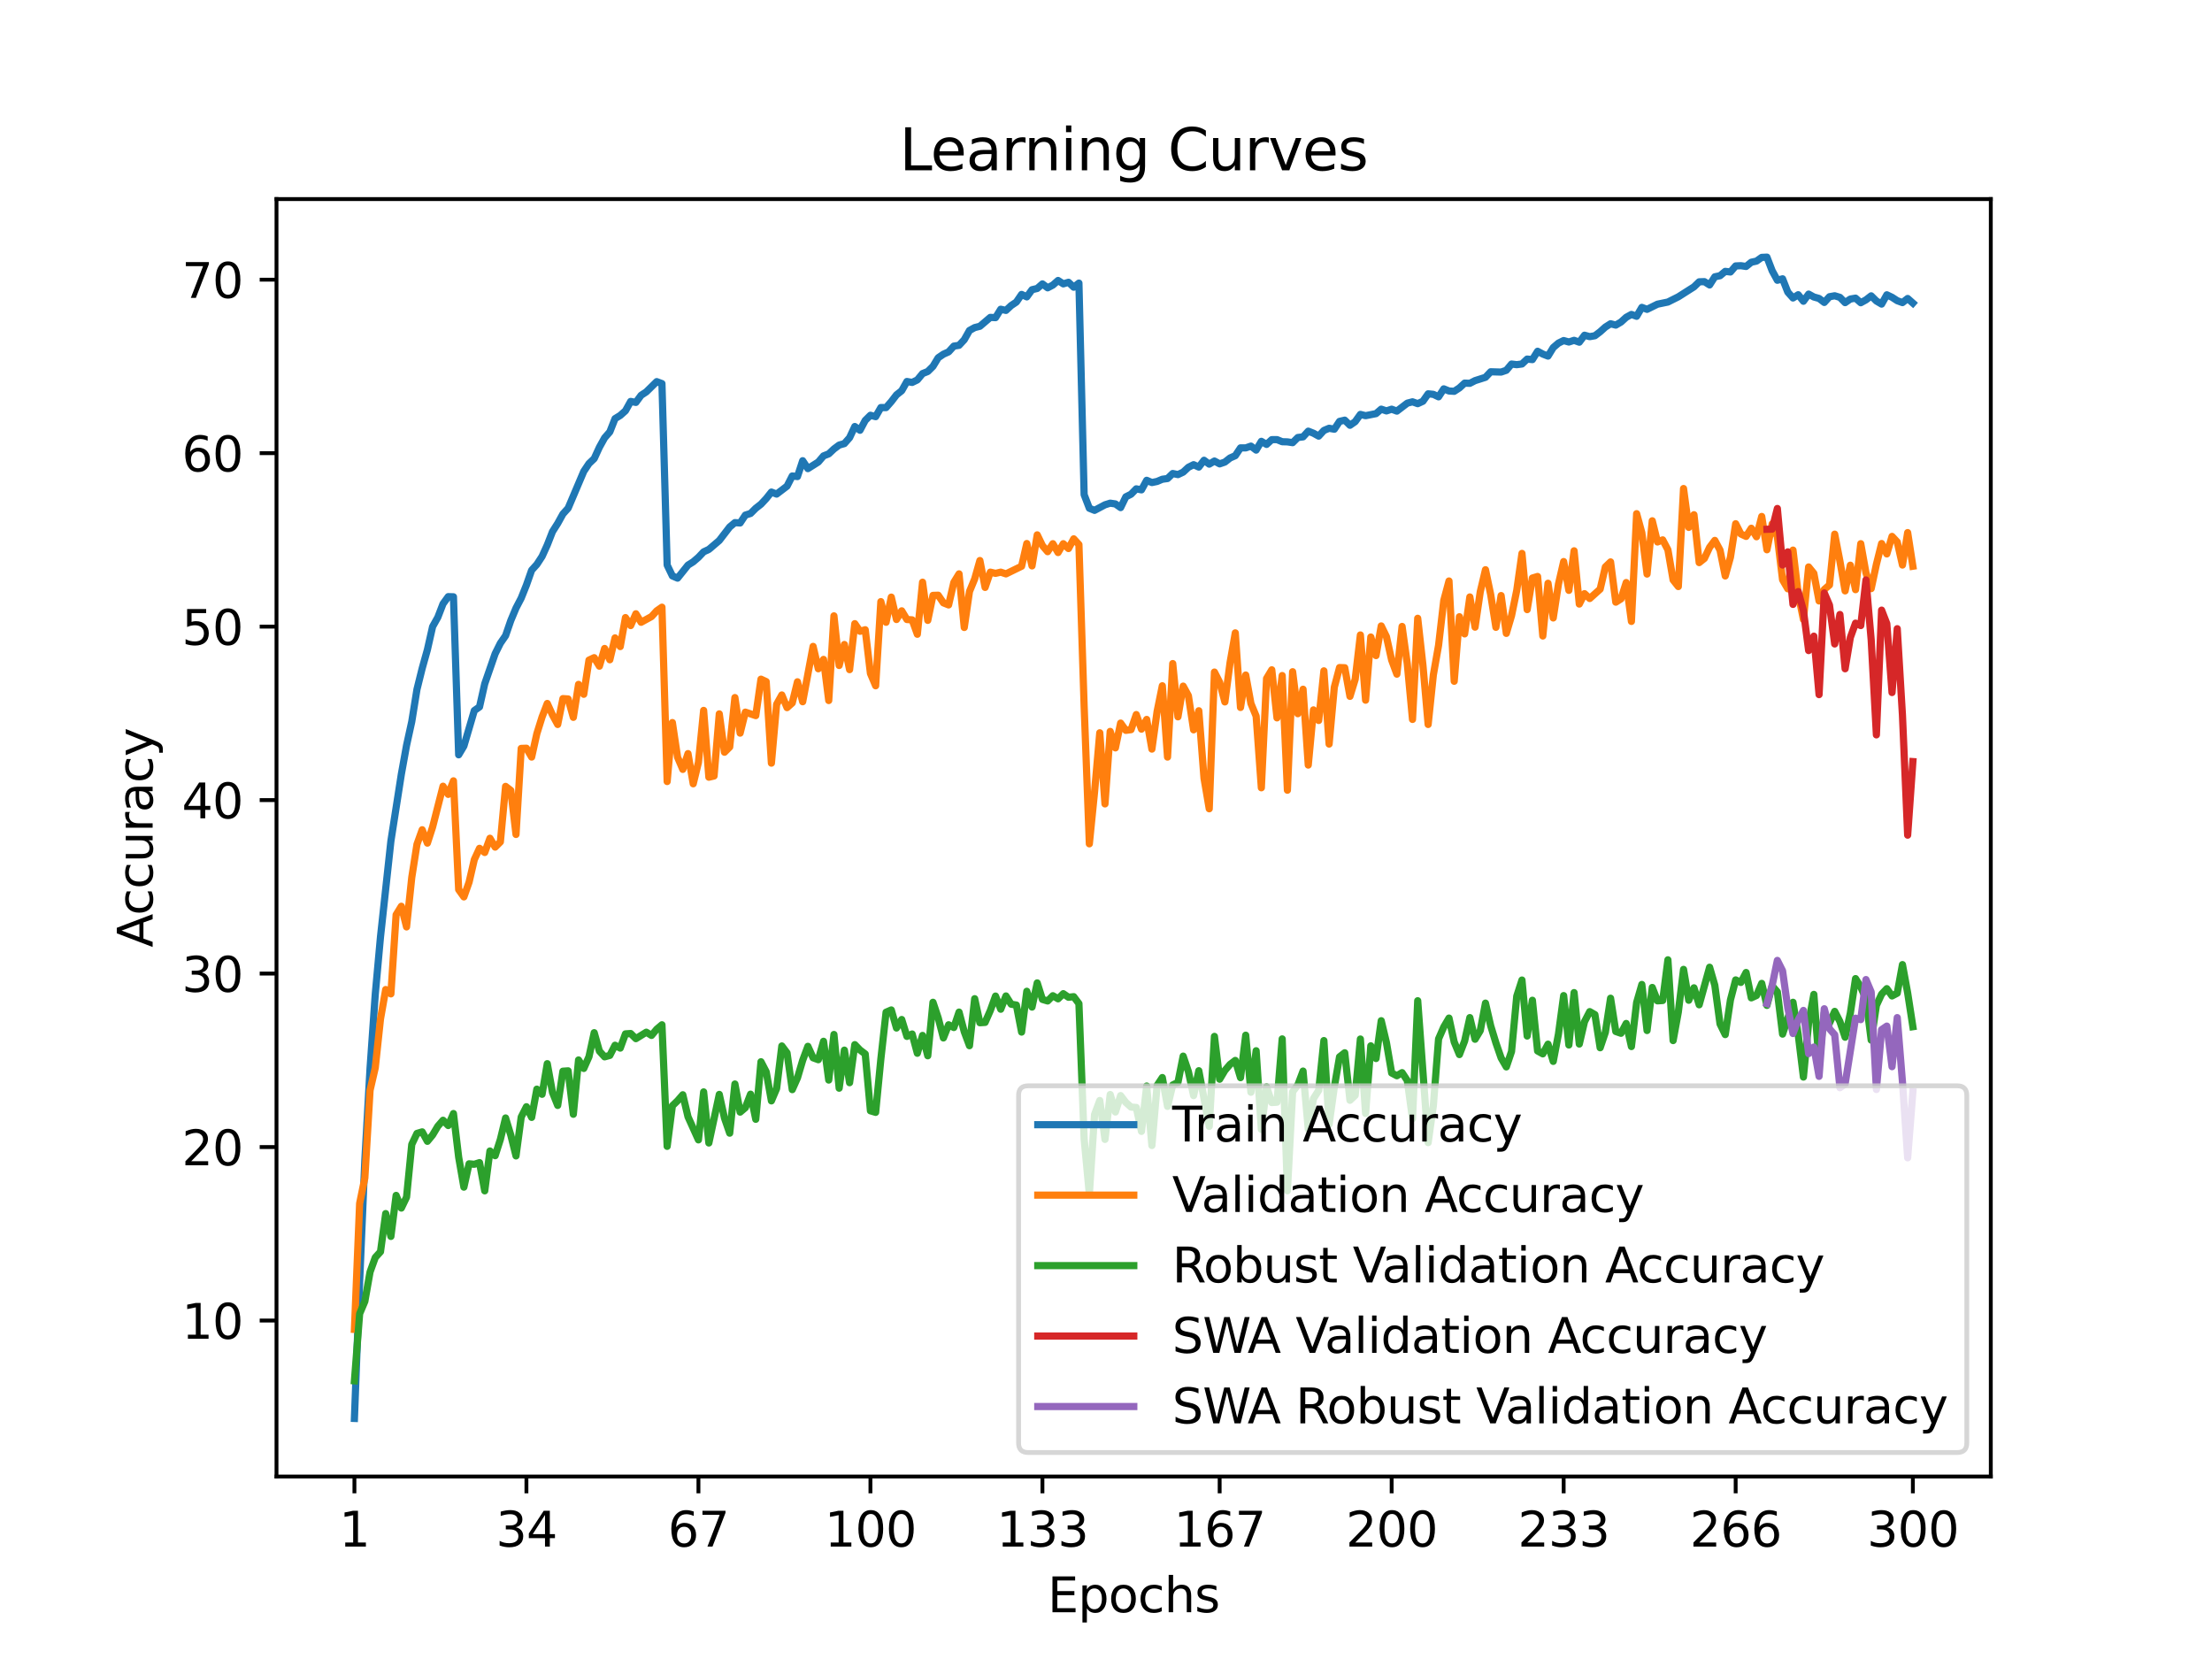 <?xml version="1.0" encoding="utf-8" standalone="no"?>
<!DOCTYPE svg PUBLIC "-//W3C//DTD SVG 1.1//EN"
  "http://www.w3.org/Graphics/SVG/1.1/DTD/svg11.dtd">
<svg xmlns:xlink="http://www.w3.org/1999/xlink" width="460.8pt" height="345.6pt" viewBox="0 0 460.8 345.6" xmlns="http://www.w3.org/2000/svg" version="1.1">
 <defs>
  <style type="text/css">*{stroke-linejoin: round; stroke-linecap: butt}</style>
 </defs>
 <g id="figure_1">
  <g id="patch_1">
   <path d="M 0 345.6 
L 460.8 345.6 
L 460.8 0 
L 0 0 
z
" style="fill: #ffffff"/>
  </g>
  <g id="axes_1">
   <g id="patch_2">
    <path d="M 57.6 307.584 
L 414.72 307.584 
L 414.72 41.472 
L 57.6 41.472 
z
" style="fill: #ffffff"/>
   </g>
   <g id="matplotlib.axis_1">
    <g id="xtick_1">
     <g id="line2d_1">
      <defs>
       <path id="m20ac5b6fe5" d="M 0 0 
L 0 3.5 
" style="stroke: #000000; stroke-width: 0.8"/>
      </defs>
      <g>
       <use xlink:href="#m20ac5b6fe5" x="73.833" y="307.584" style="stroke: #000000; stroke-width: 0.8"/>
      </g>
     </g>
     <g id="text_1">
      <!-- 1 -->
      <g transform="translate(70.651 322.182) scale(0.1 -0.1)">
       <defs>
        <path id="DejaVuSans-31" d="M 794 531 
L 1825 531 
L 1825 4091 
L 703 3866 
L 703 4441 
L 1819 4666 
L 2450 4666 
L 2450 531 
L 3481 531 
L 3481 0 
L 794 0 
L 794 531 
z
" transform="scale(0.016)"/>
       </defs>
       <use xlink:href="#DejaVuSans-31"/>
      </g>
     </g>
    </g>
    <g id="xtick_2">
     <g id="line2d_2">
      <g>
       <use xlink:href="#m20ac5b6fe5" x="109.664" y="307.584" style="stroke: #000000; stroke-width: 0.8"/>
      </g>
     </g>
     <g id="text_2">
      <!-- 34 -->
      <g transform="translate(103.302 322.182) scale(0.1 -0.1)">
       <defs>
        <path id="DejaVuSans-33" d="M 2597 2516 
Q 3050 2419 3304 2112 
Q 3559 1806 3559 1356 
Q 3559 666 3084 287 
Q 2609 -91 1734 -91 
Q 1441 -91 1130 -33 
Q 819 25 488 141 
L 488 750 
Q 750 597 1062 519 
Q 1375 441 1716 441 
Q 2309 441 2620 675 
Q 2931 909 2931 1356 
Q 2931 1769 2642 2001 
Q 2353 2234 1838 2234 
L 1294 2234 
L 1294 2753 
L 1863 2753 
Q 2328 2753 2575 2939 
Q 2822 3125 2822 3475 
Q 2822 3834 2567 4026 
Q 2313 4219 1838 4219 
Q 1578 4219 1281 4162 
Q 984 4106 628 3988 
L 628 4550 
Q 988 4650 1302 4700 
Q 1616 4750 1894 4750 
Q 2613 4750 3031 4423 
Q 3450 4097 3450 3541 
Q 3450 3153 3228 2886 
Q 3006 2619 2597 2516 
z
" transform="scale(0.016)"/>
        <path id="DejaVuSans-34" d="M 2419 4116 
L 825 1625 
L 2419 1625 
L 2419 4116 
z
M 2253 4666 
L 3047 4666 
L 3047 1625 
L 3713 1625 
L 3713 1100 
L 3047 1100 
L 3047 0 
L 2419 0 
L 2419 1100 
L 313 1100 
L 313 1709 
L 2253 4666 
z
" transform="scale(0.016)"/>
       </defs>
       <use xlink:href="#DejaVuSans-33"/>
       <use xlink:href="#DejaVuSans-34" x="63.623"/>
      </g>
     </g>
    </g>
    <g id="xtick_3">
     <g id="line2d_3">
      <g>
       <use xlink:href="#m20ac5b6fe5" x="145.496" y="307.584" style="stroke: #000000; stroke-width: 0.8"/>
      </g>
     </g>
     <g id="text_3">
      <!-- 67 -->
      <g transform="translate(139.133 322.182) scale(0.1 -0.1)">
       <defs>
        <path id="DejaVuSans-36" d="M 2113 2584 
Q 1688 2584 1439 2293 
Q 1191 2003 1191 1497 
Q 1191 994 1439 701 
Q 1688 409 2113 409 
Q 2538 409 2786 701 
Q 3034 994 3034 1497 
Q 3034 2003 2786 2293 
Q 2538 2584 2113 2584 
z
M 3366 4563 
L 3366 3988 
Q 3128 4100 2886 4159 
Q 2644 4219 2406 4219 
Q 1781 4219 1451 3797 
Q 1122 3375 1075 2522 
Q 1259 2794 1537 2939 
Q 1816 3084 2150 3084 
Q 2853 3084 3261 2657 
Q 3669 2231 3669 1497 
Q 3669 778 3244 343 
Q 2819 -91 2113 -91 
Q 1303 -91 875 529 
Q 447 1150 447 2328 
Q 447 3434 972 4092 
Q 1497 4750 2381 4750 
Q 2619 4750 2861 4703 
Q 3103 4656 3366 4563 
z
" transform="scale(0.016)"/>
        <path id="DejaVuSans-37" d="M 525 4666 
L 3525 4666 
L 3525 4397 
L 1831 0 
L 1172 0 
L 2766 4134 
L 525 4134 
L 525 4666 
z
" transform="scale(0.016)"/>
       </defs>
       <use xlink:href="#DejaVuSans-36"/>
       <use xlink:href="#DejaVuSans-37" x="63.623"/>
      </g>
     </g>
    </g>
    <g id="xtick_4">
     <g id="line2d_4">
      <g>
       <use xlink:href="#m20ac5b6fe5" x="181.327" y="307.584" style="stroke: #000000; stroke-width: 0.8"/>
      </g>
     </g>
     <g id="text_4">
      <!-- 100 -->
      <g transform="translate(171.783 322.182) scale(0.1 -0.1)">
       <defs>
        <path id="DejaVuSans-30" d="M 2034 4250 
Q 1547 4250 1301 3770 
Q 1056 3291 1056 2328 
Q 1056 1369 1301 889 
Q 1547 409 2034 409 
Q 2525 409 2770 889 
Q 3016 1369 3016 2328 
Q 3016 3291 2770 3770 
Q 2525 4250 2034 4250 
z
M 2034 4750 
Q 2819 4750 3233 4129 
Q 3647 3509 3647 2328 
Q 3647 1150 3233 529 
Q 2819 -91 2034 -91 
Q 1250 -91 836 529 
Q 422 1150 422 2328 
Q 422 3509 836 4129 
Q 1250 4750 2034 4750 
z
" transform="scale(0.016)"/>
       </defs>
       <use xlink:href="#DejaVuSans-31"/>
       <use xlink:href="#DejaVuSans-30" x="63.623"/>
       <use xlink:href="#DejaVuSans-30" x="127.246"/>
      </g>
     </g>
    </g>
    <g id="xtick_5">
     <g id="line2d_5">
      <g>
       <use xlink:href="#m20ac5b6fe5" x="217.158" y="307.584" style="stroke: #000000; stroke-width: 0.8"/>
      </g>
     </g>
     <g id="text_5">
      <!-- 133 -->
      <g transform="translate(207.615 322.182) scale(0.1 -0.1)">
       <use xlink:href="#DejaVuSans-31"/>
       <use xlink:href="#DejaVuSans-33" x="63.623"/>
       <use xlink:href="#DejaVuSans-33" x="127.246"/>
      </g>
     </g>
    </g>
    <g id="xtick_6">
     <g id="line2d_6">
      <g>
       <use xlink:href="#m20ac5b6fe5" x="254.076" y="307.584" style="stroke: #000000; stroke-width: 0.8"/>
      </g>
     </g>
     <g id="text_6">
      <!-- 167 -->
      <g transform="translate(244.532 322.182) scale(0.1 -0.1)">
       <use xlink:href="#DejaVuSans-31"/>
       <use xlink:href="#DejaVuSans-36" x="63.623"/>
       <use xlink:href="#DejaVuSans-37" x="127.246"/>
      </g>
     </g>
    </g>
    <g id="xtick_7">
     <g id="line2d_7">
      <g>
       <use xlink:href="#m20ac5b6fe5" x="289.907" y="307.584" style="stroke: #000000; stroke-width: 0.8"/>
      </g>
     </g>
     <g id="text_7">
      <!-- 200 -->
      <g transform="translate(280.363 322.182) scale(0.1 -0.1)">
       <defs>
        <path id="DejaVuSans-32" d="M 1228 531 
L 3431 531 
L 3431 0 
L 469 0 
L 469 531 
Q 828 903 1448 1529 
Q 2069 2156 2228 2338 
Q 2531 2678 2651 2914 
Q 2772 3150 2772 3378 
Q 2772 3750 2511 3984 
Q 2250 4219 1831 4219 
Q 1534 4219 1204 4116 
Q 875 4013 500 3803 
L 500 4441 
Q 881 4594 1212 4672 
Q 1544 4750 1819 4750 
Q 2544 4750 2975 4387 
Q 3406 4025 3406 3419 
Q 3406 3131 3298 2873 
Q 3191 2616 2906 2266 
Q 2828 2175 2409 1742 
Q 1991 1309 1228 531 
z
" transform="scale(0.016)"/>
       </defs>
       <use xlink:href="#DejaVuSans-32"/>
       <use xlink:href="#DejaVuSans-30" x="63.623"/>
       <use xlink:href="#DejaVuSans-30" x="127.246"/>
      </g>
     </g>
    </g>
    <g id="xtick_8">
     <g id="line2d_8">
      <g>
       <use xlink:href="#m20ac5b6fe5" x="325.739" y="307.584" style="stroke: #000000; stroke-width: 0.8"/>
      </g>
     </g>
     <g id="text_8">
      <!-- 233 -->
      <g transform="translate(316.195 322.182) scale(0.1 -0.1)">
       <use xlink:href="#DejaVuSans-32"/>
       <use xlink:href="#DejaVuSans-33" x="63.623"/>
       <use xlink:href="#DejaVuSans-33" x="127.246"/>
      </g>
     </g>
    </g>
    <g id="xtick_9">
     <g id="line2d_9">
      <g>
       <use xlink:href="#m20ac5b6fe5" x="361.57" y="307.584" style="stroke: #000000; stroke-width: 0.8"/>
      </g>
     </g>
     <g id="text_9">
      <!-- 266 -->
      <g transform="translate(352.026 322.182) scale(0.1 -0.1)">
       <use xlink:href="#DejaVuSans-32"/>
       <use xlink:href="#DejaVuSans-36" x="63.623"/>
       <use xlink:href="#DejaVuSans-36" x="127.246"/>
      </g>
     </g>
    </g>
    <g id="xtick_10">
     <g id="line2d_10">
      <g>
       <use xlink:href="#m20ac5b6fe5" x="398.487" y="307.584" style="stroke: #000000; stroke-width: 0.8"/>
      </g>
     </g>
     <g id="text_10">
      <!-- 300 -->
      <g transform="translate(388.944 322.182) scale(0.1 -0.1)">
       <use xlink:href="#DejaVuSans-33"/>
       <use xlink:href="#DejaVuSans-30" x="63.623"/>
       <use xlink:href="#DejaVuSans-30" x="127.246"/>
      </g>
     </g>
    </g>
    <g id="text_11">
     <!-- Epochs -->
     <g transform="translate(218.244 335.861) scale(0.1 -0.1)">
      <defs>
       <path id="DejaVuSans-45" d="M 628 4666 
L 3578 4666 
L 3578 4134 
L 1259 4134 
L 1259 2753 
L 3481 2753 
L 3481 2222 
L 1259 2222 
L 1259 531 
L 3634 531 
L 3634 0 
L 628 0 
L 628 4666 
z
" transform="scale(0.016)"/>
       <path id="DejaVuSans-70" d="M 1159 525 
L 1159 -1331 
L 581 -1331 
L 581 3500 
L 1159 3500 
L 1159 2969 
Q 1341 3281 1617 3432 
Q 1894 3584 2278 3584 
Q 2916 3584 3314 3078 
Q 3713 2572 3713 1747 
Q 3713 922 3314 415 
Q 2916 -91 2278 -91 
Q 1894 -91 1617 61 
Q 1341 213 1159 525 
z
M 3116 1747 
Q 3116 2381 2855 2742 
Q 2594 3103 2138 3103 
Q 1681 3103 1420 2742 
Q 1159 2381 1159 1747 
Q 1159 1113 1420 752 
Q 1681 391 2138 391 
Q 2594 391 2855 752 
Q 3116 1113 3116 1747 
z
" transform="scale(0.016)"/>
       <path id="DejaVuSans-6f" d="M 1959 3097 
Q 1497 3097 1228 2736 
Q 959 2375 959 1747 
Q 959 1119 1226 758 
Q 1494 397 1959 397 
Q 2419 397 2687 759 
Q 2956 1122 2956 1747 
Q 2956 2369 2687 2733 
Q 2419 3097 1959 3097 
z
M 1959 3584 
Q 2709 3584 3137 3096 
Q 3566 2609 3566 1747 
Q 3566 888 3137 398 
Q 2709 -91 1959 -91 
Q 1206 -91 779 398 
Q 353 888 353 1747 
Q 353 2609 779 3096 
Q 1206 3584 1959 3584 
z
" transform="scale(0.016)"/>
       <path id="DejaVuSans-63" d="M 3122 3366 
L 3122 2828 
Q 2878 2963 2633 3030 
Q 2388 3097 2138 3097 
Q 1578 3097 1268 2742 
Q 959 2388 959 1747 
Q 959 1106 1268 751 
Q 1578 397 2138 397 
Q 2388 397 2633 464 
Q 2878 531 3122 666 
L 3122 134 
Q 2881 22 2623 -34 
Q 2366 -91 2075 -91 
Q 1284 -91 818 406 
Q 353 903 353 1747 
Q 353 2603 823 3093 
Q 1294 3584 2113 3584 
Q 2378 3584 2631 3529 
Q 2884 3475 3122 3366 
z
" transform="scale(0.016)"/>
       <path id="DejaVuSans-68" d="M 3513 2113 
L 3513 0 
L 2938 0 
L 2938 2094 
Q 2938 2591 2744 2837 
Q 2550 3084 2163 3084 
Q 1697 3084 1428 2787 
Q 1159 2491 1159 1978 
L 1159 0 
L 581 0 
L 581 4863 
L 1159 4863 
L 1159 2956 
Q 1366 3272 1645 3428 
Q 1925 3584 2291 3584 
Q 2894 3584 3203 3211 
Q 3513 2838 3513 2113 
z
" transform="scale(0.016)"/>
       <path id="DejaVuSans-73" d="M 2834 3397 
L 2834 2853 
Q 2591 2978 2328 3040 
Q 2066 3103 1784 3103 
Q 1356 3103 1142 2972 
Q 928 2841 928 2578 
Q 928 2378 1081 2264 
Q 1234 2150 1697 2047 
L 1894 2003 
Q 2506 1872 2764 1633 
Q 3022 1394 3022 966 
Q 3022 478 2636 193 
Q 2250 -91 1575 -91 
Q 1294 -91 989 -36 
Q 684 19 347 128 
L 347 722 
Q 666 556 975 473 
Q 1284 391 1588 391 
Q 1994 391 2212 530 
Q 2431 669 2431 922 
Q 2431 1156 2273 1281 
Q 2116 1406 1581 1522 
L 1381 1569 
Q 847 1681 609 1914 
Q 372 2147 372 2553 
Q 372 3047 722 3315 
Q 1072 3584 1716 3584 
Q 2034 3584 2315 3537 
Q 2597 3491 2834 3397 
z
" transform="scale(0.016)"/>
      </defs>
      <use xlink:href="#DejaVuSans-45"/>
      <use xlink:href="#DejaVuSans-70" x="63.184"/>
      <use xlink:href="#DejaVuSans-6f" x="126.66"/>
      <use xlink:href="#DejaVuSans-63" x="187.842"/>
      <use xlink:href="#DejaVuSans-68" x="242.822"/>
      <use xlink:href="#DejaVuSans-73" x="306.201"/>
     </g>
    </g>
   </g>
   <g id="matplotlib.axis_2">
    <g id="ytick_1">
     <g id="line2d_11">
      <defs>
       <path id="m9c95baf745" d="M 0 0 
L -3.5 0 
" style="stroke: #000000; stroke-width: 0.8"/>
      </defs>
      <g>
       <use xlink:href="#m9c95baf745" x="57.6" y="275.091" style="stroke: #000000; stroke-width: 0.8"/>
      </g>
     </g>
     <g id="text_12">
      <!-- 10 -->
      <g transform="translate(37.875 278.891) scale(0.1 -0.1)">
       <use xlink:href="#DejaVuSans-31"/>
       <use xlink:href="#DejaVuSans-30" x="63.623"/>
      </g>
     </g>
    </g>
    <g id="ytick_2">
     <g id="line2d_12">
      <g>
       <use xlink:href="#m9c95baf745" x="57.6" y="238.953" style="stroke: #000000; stroke-width: 0.8"/>
      </g>
     </g>
     <g id="text_13">
      <!-- 20 -->
      <g transform="translate(37.875 242.752) scale(0.1 -0.1)">
       <use xlink:href="#DejaVuSans-32"/>
       <use xlink:href="#DejaVuSans-30" x="63.623"/>
      </g>
     </g>
    </g>
    <g id="ytick_3">
     <g id="line2d_13">
      <g>
       <use xlink:href="#m9c95baf745" x="57.6" y="202.814" style="stroke: #000000; stroke-width: 0.8"/>
      </g>
     </g>
     <g id="text_14">
      <!-- 30 -->
      <g transform="translate(37.875 206.613) scale(0.1 -0.1)">
       <use xlink:href="#DejaVuSans-33"/>
       <use xlink:href="#DejaVuSans-30" x="63.623"/>
      </g>
     </g>
    </g>
    <g id="ytick_4">
     <g id="line2d_14">
      <g>
       <use xlink:href="#m9c95baf745" x="57.6" y="166.675" style="stroke: #000000; stroke-width: 0.8"/>
      </g>
     </g>
     <g id="text_15">
      <!-- 40 -->
      <g transform="translate(37.875 170.474) scale(0.1 -0.1)">
       <use xlink:href="#DejaVuSans-34"/>
       <use xlink:href="#DejaVuSans-30" x="63.623"/>
      </g>
     </g>
    </g>
    <g id="ytick_5">
     <g id="line2d_15">
      <g>
       <use xlink:href="#m9c95baf745" x="57.6" y="130.536" style="stroke: #000000; stroke-width: 0.8"/>
      </g>
     </g>
     <g id="text_16">
      <!-- 50 -->
      <g transform="translate(37.875 134.336) scale(0.1 -0.1)">
       <defs>
        <path id="DejaVuSans-35" d="M 691 4666 
L 3169 4666 
L 3169 4134 
L 1269 4134 
L 1269 2991 
Q 1406 3038 1543 3061 
Q 1681 3084 1819 3084 
Q 2600 3084 3056 2656 
Q 3513 2228 3513 1497 
Q 3513 744 3044 326 
Q 2575 -91 1722 -91 
Q 1428 -91 1123 -41 
Q 819 9 494 109 
L 494 744 
Q 775 591 1075 516 
Q 1375 441 1709 441 
Q 2250 441 2565 725 
Q 2881 1009 2881 1497 
Q 2881 1984 2565 2268 
Q 2250 2553 1709 2553 
Q 1456 2553 1204 2497 
Q 953 2441 691 2322 
L 691 4666 
z
" transform="scale(0.016)"/>
       </defs>
       <use xlink:href="#DejaVuSans-35"/>
       <use xlink:href="#DejaVuSans-30" x="63.623"/>
      </g>
     </g>
    </g>
    <g id="ytick_6">
     <g id="line2d_16">
      <g>
       <use xlink:href="#m9c95baf745" x="57.6" y="94.398" style="stroke: #000000; stroke-width: 0.8"/>
      </g>
     </g>
     <g id="text_17">
      <!-- 60 -->
      <g transform="translate(37.875 98.197) scale(0.1 -0.1)">
       <use xlink:href="#DejaVuSans-36"/>
       <use xlink:href="#DejaVuSans-30" x="63.623"/>
      </g>
     </g>
    </g>
    <g id="ytick_7">
     <g id="line2d_17">
      <g>
       <use xlink:href="#m9c95baf745" x="57.6" y="58.259" style="stroke: #000000; stroke-width: 0.8"/>
      </g>
     </g>
     <g id="text_18">
      <!-- 70 -->
      <g transform="translate(37.875 62.058) scale(0.1 -0.1)">
       <use xlink:href="#DejaVuSans-37"/>
       <use xlink:href="#DejaVuSans-30" x="63.623"/>
      </g>
     </g>
    </g>
    <g id="text_19">
     <!-- Accuracy -->
     <g transform="translate(31.795 197.356) rotate(-90) scale(0.1 -0.1)">
      <defs>
       <path id="DejaVuSans-41" d="M 2188 4044 
L 1331 1722 
L 3047 1722 
L 2188 4044 
z
M 1831 4666 
L 2547 4666 
L 4325 0 
L 3669 0 
L 3244 1197 
L 1141 1197 
L 716 0 
L 50 0 
L 1831 4666 
z
" transform="scale(0.016)"/>
       <path id="DejaVuSans-75" d="M 544 1381 
L 544 3500 
L 1119 3500 
L 1119 1403 
Q 1119 906 1312 657 
Q 1506 409 1894 409 
Q 2359 409 2629 706 
Q 2900 1003 2900 1516 
L 2900 3500 
L 3475 3500 
L 3475 0 
L 2900 0 
L 2900 538 
Q 2691 219 2414 64 
Q 2138 -91 1772 -91 
Q 1169 -91 856 284 
Q 544 659 544 1381 
z
M 1991 3584 
L 1991 3584 
z
" transform="scale(0.016)"/>
       <path id="DejaVuSans-72" d="M 2631 2963 
Q 2534 3019 2420 3045 
Q 2306 3072 2169 3072 
Q 1681 3072 1420 2755 
Q 1159 2438 1159 1844 
L 1159 0 
L 581 0 
L 581 3500 
L 1159 3500 
L 1159 2956 
Q 1341 3275 1631 3429 
Q 1922 3584 2338 3584 
Q 2397 3584 2469 3576 
Q 2541 3569 2628 3553 
L 2631 2963 
z
" transform="scale(0.016)"/>
       <path id="DejaVuSans-61" d="M 2194 1759 
Q 1497 1759 1228 1600 
Q 959 1441 959 1056 
Q 959 750 1161 570 
Q 1363 391 1709 391 
Q 2188 391 2477 730 
Q 2766 1069 2766 1631 
L 2766 1759 
L 2194 1759 
z
M 3341 1997 
L 3341 0 
L 2766 0 
L 2766 531 
Q 2569 213 2275 61 
Q 1981 -91 1556 -91 
Q 1019 -91 701 211 
Q 384 513 384 1019 
Q 384 1609 779 1909 
Q 1175 2209 1959 2209 
L 2766 2209 
L 2766 2266 
Q 2766 2663 2505 2880 
Q 2244 3097 1772 3097 
Q 1472 3097 1187 3025 
Q 903 2953 641 2809 
L 641 3341 
Q 956 3463 1253 3523 
Q 1550 3584 1831 3584 
Q 2591 3584 2966 3190 
Q 3341 2797 3341 1997 
z
" transform="scale(0.016)"/>
       <path id="DejaVuSans-79" d="M 2059 -325 
Q 1816 -950 1584 -1140 
Q 1353 -1331 966 -1331 
L 506 -1331 
L 506 -850 
L 844 -850 
Q 1081 -850 1212 -737 
Q 1344 -625 1503 -206 
L 1606 56 
L 191 3500 
L 800 3500 
L 1894 763 
L 2988 3500 
L 3597 3500 
L 2059 -325 
z
" transform="scale(0.016)"/>
      </defs>
      <use xlink:href="#DejaVuSans-41"/>
      <use xlink:href="#DejaVuSans-63" x="66.658"/>
      <use xlink:href="#DejaVuSans-63" x="121.639"/>
      <use xlink:href="#DejaVuSans-75" x="176.619"/>
      <use xlink:href="#DejaVuSans-72" x="239.998"/>
      <use xlink:href="#DejaVuSans-61" x="281.111"/>
      <use xlink:href="#DejaVuSans-63" x="342.391"/>
      <use xlink:href="#DejaVuSans-79" x="397.371"/>
     </g>
    </g>
   </g>
   <g id="line2d_18">
    <path d="M 73.833 295.488 
L 74.919 266.953 
L 76.004 241.706 
L 77.09 222.52 
L 78.176 207.089 
L 79.262 195.181 
L 81.433 175.2 
L 83.605 161.294 
L 84.691 155.281 
L 85.777 150.326 
L 86.862 143.604 
L 87.948 139.231 
L 89.034 135.346 
L 90.12 130.536 
L 91.206 128.596 
L 92.291 125.784 
L 93.377 124.292 
L 94.463 124.324 
L 95.549 157.239 
L 96.635 155.421 
L 98.806 148.024 
L 99.892 147.261 
L 100.978 142.448 
L 103.149 136.181 
L 104.235 133.998 
L 105.321 132.423 
L 106.407 129.268 
L 107.493 126.677 
L 108.578 124.591 
L 109.664 121.877 
L 110.75 118.784 
L 111.836 117.581 
L 112.922 115.918 
L 114.007 113.529 
L 115.093 110.75 
L 116.179 109.037 
L 117.265 107.071 
L 118.351 105.868 
L 121.608 98.199 
L 122.694 96.569 
L 123.78 95.54 
L 124.865 93.172 
L 125.951 91.214 
L 127.037 89.971 
L 128.123 87.21 
L 129.209 86.541 
L 130.294 85.576 
L 131.38 83.625 
L 132.466 83.827 
L 133.552 82.349 
L 134.638 81.633 
L 136.809 79.501 
L 137.895 79.91 
L 138.981 117.718 
L 140.067 119.973 
L 141.152 120.436 
L 143.324 117.722 
L 144.41 117.038 
L 145.496 116.099 
L 146.581 114.957 
L 147.667 114.451 
L 149.839 112.597 
L 152.01 109.778 
L 153.096 108.875 
L 154.182 108.943 
L 155.268 107.306 
L 156.354 106.963 
L 157.439 105.882 
L 158.525 105.033 
L 159.611 103.87 
L 160.697 102.507 
L 161.783 102.926 
L 163.954 101.275 
L 165.04 99.157 
L 166.126 99.273 
L 167.212 95.977 
L 168.297 97.621 
L 170.469 96.248 
L 171.555 94.972 
L 172.641 94.549 
L 173.726 93.527 
L 174.812 92.717 
L 175.898 92.41 
L 176.984 91.178 
L 178.07 88.85 
L 179.155 89.631 
L 180.241 87.578 
L 181.327 86.508 
L 182.413 86.798 
L 183.499 84.9 
L 184.584 84.908 
L 185.67 83.668 
L 186.756 82.255 
L 187.842 81.395 
L 188.928 79.472 
L 190.013 79.667 
L 191.099 79.143 
L 192.185 77.824 
L 193.271 77.391 
L 194.357 76.317 
L 195.442 74.528 
L 196.528 73.788 
L 197.614 73.3 
L 198.7 72.1 
L 199.786 71.937 
L 200.871 70.774 
L 201.957 68.844 
L 203.043 68.244 
L 204.129 67.969 
L 206.3 66.119 
L 207.386 66.17 
L 208.472 64.42 
L 209.558 64.663 
L 210.644 63.651 
L 211.729 62.924 
L 212.815 61.334 
L 213.901 61.844 
L 214.987 60.351 
L 216.073 60.091 
L 217.158 59.144 
L 218.244 59.957 
L 219.33 59.386 
L 220.416 58.429 
L 221.502 59.133 
L 222.587 58.805 
L 223.673 59.827 
L 224.759 58.974 
L 225.845 103.049 
L 226.931 105.879 
L 228.016 106.316 
L 230.188 105.16 
L 231.274 104.82 
L 232.36 104.979 
L 233.445 105.742 
L 234.531 103.501 
L 235.617 102.955 
L 236.703 101.835 
L 237.789 102.045 
L 238.875 100.057 
L 239.96 100.523 
L 241.046 100.295 
L 242.132 99.836 
L 243.218 99.685 
L 244.304 98.64 
L 245.389 98.868 
L 246.475 98.355 
L 247.561 97.346 
L 248.647 96.801 
L 249.733 97.299 
L 250.818 95.883 
L 251.904 96.689 
L 252.99 96.042 
L 254.076 96.631 
L 255.162 96.259 
L 256.247 95.406 
L 257.333 94.929 
L 258.419 93.303 
L 259.505 93.306 
L 260.591 92.934 
L 261.676 93.762 
L 262.762 91.94 
L 263.848 92.58 
L 264.934 91.59 
L 266.02 91.579 
L 267.105 92.02 
L 268.191 92.049 
L 269.277 92.215 
L 270.363 91.141 
L 271.449 91.008 
L 272.534 89.819 
L 273.62 90.249 
L 274.706 90.852 
L 275.792 89.671 
L 276.878 89.215 
L 277.963 89.414 
L 279.049 87.781 
L 280.135 87.528 
L 281.221 88.594 
L 282.307 87.842 
L 283.392 86.328 
L 284.478 86.595 
L 286.65 86.165 
L 287.736 85.236 
L 288.821 85.601 
L 289.907 85.244 
L 290.993 85.645 
L 293.165 83.986 
L 294.25 83.704 
L 295.336 84.091 
L 296.422 83.588 
L 297.508 82.042 
L 298.594 82.15 
L 299.679 82.667 
L 300.765 81.005 
L 301.851 81.449 
L 302.937 81.518 
L 304.023 80.809 
L 305.108 79.812 
L 306.194 79.852 
L 307.28 79.292 
L 309.452 78.601 
L 310.537 77.448 
L 312.709 77.51 
L 313.795 77.138 
L 314.881 75.84 
L 315.966 75.967 
L 317.052 75.826 
L 318.138 74.8 
L 319.224 74.912 
L 320.31 73.177 
L 321.395 73.755 
L 322.481 74.178 
L 323.567 72.404 
L 324.653 71.475 
L 325.739 70.944 
L 326.824 71.247 
L 327.91 70.897 
L 328.996 71.283 
L 330.082 69.834 
L 331.168 70.13 
L 332.253 69.939 
L 333.339 69.111 
L 334.425 68.136 
L 335.511 67.445 
L 336.597 67.727 
L 337.682 67.088 
L 338.768 66.101 
L 339.854 65.505 
L 340.94 65.888 
L 342.026 64.034 
L 343.111 64.442 
L 345.283 63.369 
L 347.455 62.921 
L 349.626 61.833 
L 352.884 59.759 
L 353.969 58.707 
L 355.055 58.671 
L 356.141 59.361 
L 357.227 57.663 
L 358.313 57.438 
L 359.398 56.535 
L 360.484 56.658 
L 361.57 55.4 
L 362.656 55.35 
L 363.742 55.509 
L 364.827 54.627 
L 365.913 54.392 
L 366.999 53.619 
L 368.085 53.568 
L 369.171 56.394 
L 370.256 58.385 
L 371.342 58.082 
L 372.428 60.85 
L 373.514 62.075 
L 374.6 61.396 
L 375.685 62.754 
L 376.771 61.269 
L 377.857 61.869 
L 378.943 62.173 
L 380.029 63.004 
L 381.114 61.811 
L 382.2 61.616 
L 383.286 61.945 
L 384.372 63.047 
L 385.458 62.296 
L 386.543 62.111 
L 387.629 63.065 
L 388.715 62.469 
L 389.801 61.631 
L 390.887 62.707 
L 391.972 63.347 
L 393.058 61.414 
L 394.144 61.934 
L 395.23 62.639 
L 396.316 63.036 
L 397.401 62.18 
L 398.487 63.138 
L 398.487 63.138 
" clip-path="url(#p70ce9b4e03)" style="fill: none; stroke: #1f77b4; stroke-width: 1.5; stroke-linecap: square"/>
   </g>
   <g id="line2d_19">
    <path d="M 73.833 276.934 
L 74.919 250.698 
L 76.004 245.385 
L 77.09 227.135 
L 78.176 222.437 
L 79.262 212.282 
L 80.348 206.139 
L 81.433 207.042 
L 82.519 190.563 
L 83.605 188.792 
L 84.691 193.092 
L 85.777 182.793 
L 86.862 175.89 
L 87.948 172.855 
L 89.034 175.637 
L 90.12 172.277 
L 92.291 163.784 
L 93.377 165.482 
L 94.463 162.664 
L 95.549 185.323 
L 96.635 186.84 
L 97.72 183.769 
L 98.806 179.071 
L 99.892 176.722 
L 100.978 177.589 
L 102.064 174.626 
L 103.149 176.469 
L 104.235 175.384 
L 105.321 163.82 
L 106.407 164.651 
L 107.493 173.831 
L 108.578 155.906 
L 109.664 155.87 
L 110.75 157.713 
L 111.836 152.834 
L 112.922 149.365 
L 114.007 146.546 
L 115.093 148.931 
L 116.179 150.919 
L 117.265 145.534 
L 118.351 145.606 
L 119.436 149.437 
L 120.522 142.571 
L 121.608 144.63 
L 122.694 137.511 
L 123.78 137.005 
L 124.865 138.776 
L 125.951 135.09 
L 127.037 137.439 
L 128.123 132.885 
L 129.209 134.692 
L 130.294 128.657 
L 131.38 130.319 
L 132.466 127.862 
L 133.552 129.633 
L 135.723 128.44 
L 136.809 127.248 
L 137.895 126.489 
L 138.981 162.808 
L 140.067 150.521 
L 141.152 157.749 
L 142.238 160.278 
L 143.324 156.99 
L 144.41 163.278 
L 145.496 158.833 
L 146.581 147.991 
L 147.667 161.905 
L 148.753 161.652 
L 149.839 148.714 
L 150.925 156.701 
L 152.01 155.617 
L 153.096 145.317 
L 154.182 152.725 
L 155.268 148.353 
L 157.439 149.075 
L 158.525 141.486 
L 159.611 141.992 
L 160.697 158.977 
L 161.783 146.726 
L 162.868 144.775 
L 163.954 147.413 
L 165.04 146.437 
L 166.126 142.028 
L 167.212 146.184 
L 169.383 134.656 
L 170.469 139.318 
L 171.555 137.367 
L 172.641 145.931 
L 173.726 128.296 
L 174.812 138.631 
L 175.898 134.259 
L 176.984 139.499 
L 178.07 129.922 
L 179.155 131.512 
L 180.241 131.187 
L 181.327 140.294 
L 182.413 142.86 
L 183.499 125.332 
L 184.584 129.633 
L 185.67 124.393 
L 186.756 129.055 
L 187.842 127.248 
L 188.928 129.055 
L 190.013 129.127 
L 191.099 132.126 
L 192.185 121.285 
L 193.271 129.235 
L 194.357 124.031 
L 195.442 123.995 
L 196.528 125.585 
L 197.614 126.019 
L 198.7 121.321 
L 199.786 119.55 
L 200.871 130.717 
L 201.957 123.236 
L 203.043 120.598 
L 204.129 116.767 
L 205.215 122.369 
L 206.3 119.189 
L 207.386 119.442 
L 208.472 119.189 
L 209.558 119.55 
L 212.815 117.96 
L 213.901 113.226 
L 214.987 117.888 
L 216.073 111.419 
L 217.158 113.66 
L 218.244 114.924 
L 219.33 113.262 
L 220.416 115.105 
L 221.502 113.262 
L 222.587 114.274 
L 223.673 112.25 
L 224.759 113.443 
L 225.845 147.088 
L 226.931 175.782 
L 228.016 164.977 
L 229.102 152.653 
L 230.188 167.47 
L 231.274 152.364 
L 232.36 155.797 
L 233.445 150.629 
L 234.531 152.147 
L 235.617 152.003 
L 236.703 148.859 
L 237.789 151.894 
L 238.875 149.871 
L 239.96 156.05 
L 241.046 148.208 
L 242.132 142.86 
L 243.218 157.713 
L 244.304 138.234 
L 245.389 149.328 
L 246.475 142.932 
L 247.561 144.92 
L 248.647 152.039 
L 249.733 148.064 
L 250.818 162.122 
L 251.904 168.482 
L 252.99 140.005 
L 254.076 142.137 
L 255.162 146.221 
L 256.247 138.017 
L 257.333 131.837 
L 258.419 147.377 
L 259.505 140.619 
L 260.591 146.546 
L 261.676 149.184 
L 262.762 164.109 
L 263.848 141.342 
L 264.934 139.535 
L 266.02 149.545 
L 267.105 140.727 
L 268.191 164.615 
L 269.277 139.932 
L 270.363 148.678 
L 271.449 143.582 
L 272.534 159.375 
L 273.62 147.883 
L 274.706 150.087 
L 275.792 139.752 
L 276.878 155.002 
L 277.963 143.149 
L 279.049 139.065 
L 280.135 139.101 
L 281.221 145.064 
L 282.307 141.522 
L 283.392 132.271 
L 284.478 145.859 
L 285.564 132.705 
L 286.65 136.571 
L 287.736 130.392 
L 288.821 132.632 
L 289.907 137.511 
L 290.993 140.438 
L 292.079 130.5 
L 293.165 138.306 
L 294.25 149.871 
L 295.336 128.802 
L 296.422 138.559 
L 297.508 150.919 
L 298.594 140.583 
L 299.679 134.439 
L 300.765 125.079 
L 301.851 121.032 
L 302.937 141.92 
L 304.023 128.476 
L 305.108 132.054 
L 306.194 124.357 
L 307.28 130.645 
L 308.366 123.272 
L 309.452 118.683 
L 310.537 123.851 
L 311.623 130.681 
L 312.709 124.067 
L 313.795 131.946 
L 314.881 128.26 
L 315.966 122.983 
L 317.052 115.286 
L 318.138 126.995 
L 319.224 120.417 
L 320.31 120.092 
L 321.395 132.488 
L 322.481 121.502 
L 323.567 128.729 
L 324.653 121.682 
L 325.739 116.984 
L 326.824 122.983 
L 327.91 114.744 
L 328.996 125.838 
L 330.082 123.67 
L 331.168 124.682 
L 333.339 122.73 
L 334.425 118.105 
L 335.511 117.057 
L 336.597 125.441 
L 337.682 124.754 
L 338.768 121.357 
L 339.854 129.452 
L 340.94 107.01 
L 342.026 110.985 
L 343.111 119.586 
L 344.197 108.492 
L 345.283 112.901 
L 346.369 112.467 
L 347.455 114.527 
L 348.54 120.815 
L 349.626 122.188 
L 350.712 101.77 
L 351.798 109.865 
L 352.884 107.227 
L 353.969 117.201 
L 355.055 116.334 
L 356.141 114.021 
L 357.227 112.575 
L 358.313 114.599 
L 359.398 119.984 
L 360.484 116.081 
L 361.57 109.106 
L 362.656 111.238 
L 363.742 111.744 
L 364.827 110.046 
L 365.913 111.816 
L 366.999 107.588 
L 368.085 114.527 
L 369.171 109.142 
L 370.256 111.816 
L 371.342 120.779 
L 372.428 122.658 
L 373.514 114.599 
L 374.6 123.706 
L 375.685 129.055 
L 376.771 118.105 
L 377.857 119.442 
L 378.943 125.188 
L 380.029 122.803 
L 381.114 121.863 
L 382.2 111.274 
L 383.286 116.876 
L 384.372 123.092 
L 385.458 117.743 
L 386.543 122.839 
L 387.629 113.262 
L 388.715 119.333 
L 389.801 122.622 
L 390.887 117.562 
L 391.972 113.226 
L 393.058 115.394 
L 394.144 111.744 
L 395.23 112.901 
L 396.316 117.707 
L 397.401 110.949 
L 398.487 117.96 
L 398.487 117.96 
" clip-path="url(#p70ce9b4e03)" style="fill: none; stroke: #ff7f0e; stroke-width: 1.5; stroke-linecap: square"/>
   </g>
   <g id="line2d_20">
    <path d="M 73.833 287.653 
L 74.919 273.671 
L 76.004 271.104 
L 77.09 264.972 
L 78.176 261.957 
L 79.262 260.76 
L 80.348 252.81 
L 81.433 257.57 
L 82.519 249.022 
L 83.605 251.663 
L 84.691 249.396 
L 85.777 238.404 
L 86.862 236.111 
L 87.948 235.787 
L 89.034 237.756 
L 90.12 236.435 
L 91.206 234.616 
L 92.291 233.37 
L 93.377 234.466 
L 94.463 231.974 
L 95.549 241.071 
L 96.635 247.302 
L 97.72 242.442 
L 98.806 242.541 
L 99.892 242.193 
L 100.978 248.074 
L 102.064 239.775 
L 103.149 240.747 
L 104.235 237.357 
L 105.321 232.896 
L 106.407 236.46 
L 107.493 240.797 
L 108.578 232.697 
L 109.664 230.554 
L 110.75 232.772 
L 111.836 226.89 
L 112.922 227.961 
L 114.007 221.581 
L 115.093 227.563 
L 116.179 230.279 
L 117.265 223.151 
L 118.351 223.076 
L 119.436 232.123 
L 120.522 220.808 
L 121.608 222.578 
L 122.694 220.135 
L 123.78 215.126 
L 124.865 218.964 
L 125.951 220.16 
L 127.037 219.861 
L 128.123 217.743 
L 129.209 218.341 
L 130.294 215.375 
L 131.38 215.3 
L 132.466 216.372 
L 134.638 215.026 
L 135.723 215.699 
L 136.809 214.403 
L 137.895 213.481 
L 138.981 238.803 
L 140.067 230.354 
L 141.152 229.307 
L 142.238 228.061 
L 143.324 232.647 
L 145.496 237.457 
L 146.581 227.463 
L 147.667 238.105 
L 149.839 227.986 
L 150.925 232.921 
L 152.01 236.061 
L 153.096 225.818 
L 154.182 231.675 
L 155.268 230.753 
L 156.354 227.936 
L 157.439 233.17 
L 158.525 221.182 
L 159.611 223.276 
L 160.697 229.332 
L 161.783 226.765 
L 162.868 217.892 
L 163.954 219.338 
L 165.04 226.99 
L 166.126 224.547 
L 167.212 220.883 
L 168.297 217.967 
L 169.383 220.36 
L 170.469 220.758 
L 171.555 216.92 
L 172.641 224.995 
L 173.726 215.5 
L 174.812 226.69 
L 175.898 218.765 
L 176.984 225.544 
L 178.07 217.618 
L 179.155 218.74 
L 180.241 219.562 
L 181.327 231.401 
L 182.413 231.725 
L 183.499 220.609 
L 184.584 210.864 
L 185.67 210.391 
L 186.756 214.154 
L 187.842 212.384 
L 188.928 215.899 
L 190.013 215.4 
L 191.099 219.413 
L 192.185 215.699 
L 193.271 219.936 
L 194.357 208.795 
L 195.442 212.035 
L 196.528 216.222 
L 197.614 213.481 
L 198.7 214.054 
L 199.786 210.839 
L 200.871 214.926 
L 201.957 217.842 
L 203.043 208.048 
L 204.129 213.057 
L 205.215 212.983 
L 206.3 210.515 
L 207.386 207.5 
L 208.472 210.241 
L 209.558 207.475 
L 210.644 209.194 
L 211.729 209.369 
L 212.815 215.001 
L 213.901 206.502 
L 214.987 209.792 
L 216.073 204.758 
L 217.158 208.197 
L 218.244 208.521 
L 219.33 207.425 
L 220.416 208.073 
L 221.502 207.001 
L 222.587 207.749 
L 223.673 207.624 
L 224.759 209.069 
L 225.845 237.233 
L 226.931 248.772 
L 228.016 232.173 
L 229.102 229.257 
L 230.188 237.357 
L 231.274 228.011 
L 232.36 231.65 
L 233.445 228.236 
L 234.531 229.656 
L 235.617 230.628 
L 236.703 230.703 
L 237.789 235.688 
L 238.875 226.242 
L 239.96 238.629 
L 241.046 226.117 
L 242.132 224.472 
L 243.218 230.479 
L 244.304 226.017 
L 245.389 225.494 
L 246.475 220.011 
L 247.561 223.226 
L 248.647 228.236 
L 249.733 223.051 
L 251.904 234.641 
L 252.99 215.899 
L 254.076 224.821 
L 255.162 223.002 
L 256.247 221.731 
L 257.333 220.908 
L 258.419 224.497 
L 259.505 215.649 
L 260.591 227.538 
L 261.676 218.889 
L 262.762 235.264 
L 263.848 226.416 
L 264.934 229.681 
L 266.02 229.606 
L 267.105 216.422 
L 268.191 248.05 
L 269.277 227.438 
L 270.363 226.017 
L 271.449 223.126 
L 272.534 235.214 
L 273.62 228.859 
L 274.706 227.139 
L 275.792 216.771 
L 276.878 234.217 
L 277.963 226.441 
L 279.049 220.16 
L 280.135 219.313 
L 281.221 229.208 
L 282.307 228.186 
L 283.392 216.447 
L 284.478 231.949 
L 285.564 217.867 
L 286.65 220.509 
L 287.736 212.634 
L 288.821 217.195 
L 289.907 223.525 
L 290.993 224.098 
L 292.079 223.45 
L 293.165 225.095 
L 294.25 233.046 
L 295.336 208.471 
L 297.508 238.03 
L 298.594 230.304 
L 299.679 216.422 
L 300.765 213.93 
L 301.851 212.085 
L 302.937 217.07 
L 304.023 219.687 
L 305.108 216.871 
L 306.194 211.986 
L 307.28 216.497 
L 308.366 214.702 
L 309.452 208.97 
L 310.537 213.68 
L 311.623 217.244 
L 312.709 220.385 
L 313.795 222.254 
L 314.881 219.039 
L 315.966 207.524 
L 317.052 204.16 
L 318.138 215.824 
L 319.224 208.372 
L 320.31 218.939 
L 321.395 219.537 
L 322.481 217.519 
L 323.567 221.107 
L 324.653 215.425 
L 325.739 207.4 
L 326.824 217.693 
L 327.91 206.777 
L 328.996 217.494 
L 330.082 212.833 
L 331.168 210.739 
L 332.253 211.362 
L 333.339 218.266 
L 334.425 215.051 
L 335.511 207.948 
L 336.597 214.877 
L 337.682 215.251 
L 338.768 213.207 
L 339.854 218.017 
L 340.94 208.845 
L 342.026 205.082 
L 343.111 214.677 
L 344.197 205.705 
L 345.283 208.496 
L 346.369 208.422 
L 347.455 199.948 
L 348.54 216.771 
L 349.626 210.814 
L 350.712 201.941 
L 351.798 208.372 
L 352.884 205.78 
L 353.969 209.319 
L 356.141 201.493 
L 357.227 205.256 
L 358.313 213.306 
L 359.398 215.525 
L 360.484 208.297 
L 361.57 204.135 
L 362.656 204.658 
L 363.742 202.589 
L 364.827 207.873 
L 365.913 207.375 
L 366.999 204.858 
L 368.085 209.443 
L 369.171 205.381 
L 370.256 206.627 
L 371.342 215.425 
L 373.514 208.795 
L 374.6 215.525 
L 375.685 224.372 
L 376.771 213.057 
L 377.857 207.15 
L 378.943 221.332 
L 380.029 210.989 
L 381.114 213.157 
L 382.2 210.69 
L 383.286 212.808 
L 384.372 216.073 
L 385.458 211.063 
L 386.543 203.861 
L 387.629 205.605 
L 388.715 208.122 
L 389.801 216.671 
L 390.887 209.443 
L 391.972 207.101 
L 393.058 205.954 
L 394.144 207.474 
L 395.23 206.901 
L 396.316 200.945 
L 397.401 206.851 
L 398.487 213.88 
L 398.487 213.88 
" clip-path="url(#p70ce9b4e03)" style="fill: none; stroke: #2ca02c; stroke-width: 1.5; stroke-linecap: square"/>
   </g>
   <g id="line2d_21">
    <path d="M 368.085 110.262 
L 369.171 110.226 
L 370.256 105.926 
L 371.342 117.707 
L 372.428 114.961 
L 373.514 125.911 
L 374.6 123.236 
L 375.685 127.175 
L 376.771 135.523 
L 377.857 132.524 
L 378.943 144.703 
L 380.029 123.525 
L 381.114 126.055 
L 382.2 134.15 
L 383.286 128.007 
L 384.372 139.318 
L 385.458 132.813 
L 386.543 129.814 
L 387.629 130.319 
L 388.715 120.815 
L 389.801 133.283 
L 390.887 153.087 
L 391.972 127.103 
L 393.058 129.922 
L 394.144 144.269 
L 395.23 130.97 
L 396.316 149.003 
L 397.401 173.975 
L 398.487 158.652 
L 398.487 158.652 
" clip-path="url(#p70ce9b4e03)" style="fill: none; stroke: #d62728; stroke-width: 1.5; stroke-linecap: square"/>
   </g>
   <g id="line2d_22">
    <path d="M 368.085 209.07 
L 369.171 205.306 
L 370.256 200.072 
L 371.342 202.241 
L 372.428 209.942 
L 373.514 215.3 
L 374.6 212.459 
L 375.685 210.49 
L 376.771 219.487 
L 377.857 218.117 
L 378.943 224.223 
L 380.029 210.141 
L 381.114 214.328 
L 382.2 215.55 
L 383.286 226.591 
L 384.372 225.818 
L 386.543 212.11 
L 387.629 212.409 
L 388.715 204.06 
L 389.801 206.652 
L 390.887 226.964 
L 391.972 214.503 
L 393.058 213.755 
L 394.144 222.204 
L 395.23 211.986 
L 396.316 225.369 
L 397.401 241.196 
L 398.487 227.438 
L 398.487 227.438 
" clip-path="url(#p70ce9b4e03)" style="fill: none; stroke: #9467bd; stroke-width: 1.5; stroke-linecap: square"/>
   </g>
   <g id="patch_3">
    <path d="M 57.6 307.584 
L 57.6 41.472 
" style="fill: none; stroke: #000000; stroke-width: 0.8; stroke-linejoin: miter; stroke-linecap: square"/>
   </g>
   <g id="patch_4">
    <path d="M 414.72 307.584 
L 414.72 41.472 
" style="fill: none; stroke: #000000; stroke-width: 0.8; stroke-linejoin: miter; stroke-linecap: square"/>
   </g>
   <g id="patch_5">
    <path d="M 57.6 307.584 
L 414.72 307.584 
" style="fill: none; stroke: #000000; stroke-width: 0.8; stroke-linejoin: miter; stroke-linecap: square"/>
   </g>
   <g id="patch_6">
    <path d="M 57.6 41.472 
L 414.72 41.472 
" style="fill: none; stroke: #000000; stroke-width: 0.8; stroke-linejoin: miter; stroke-linecap: square"/>
   </g>
   <g id="text_20">
    <!-- Learning Curves -->
    <g transform="translate(187.376 35.472) scale(0.12 -0.12)">
     <defs>
      <path id="DejaVuSans-4c" d="M 628 4666 
L 1259 4666 
L 1259 531 
L 3531 531 
L 3531 0 
L 628 0 
L 628 4666 
z
" transform="scale(0.016)"/>
      <path id="DejaVuSans-65" d="M 3597 1894 
L 3597 1613 
L 953 1613 
Q 991 1019 1311 708 
Q 1631 397 2203 397 
Q 2534 397 2845 478 
Q 3156 559 3463 722 
L 3463 178 
Q 3153 47 2828 -22 
Q 2503 -91 2169 -91 
Q 1331 -91 842 396 
Q 353 884 353 1716 
Q 353 2575 817 3079 
Q 1281 3584 2069 3584 
Q 2775 3584 3186 3129 
Q 3597 2675 3597 1894 
z
M 3022 2063 
Q 3016 2534 2758 2815 
Q 2500 3097 2075 3097 
Q 1594 3097 1305 2825 
Q 1016 2553 972 2059 
L 3022 2063 
z
" transform="scale(0.016)"/>
      <path id="DejaVuSans-6e" d="M 3513 2113 
L 3513 0 
L 2938 0 
L 2938 2094 
Q 2938 2591 2744 2837 
Q 2550 3084 2163 3084 
Q 1697 3084 1428 2787 
Q 1159 2491 1159 1978 
L 1159 0 
L 581 0 
L 581 3500 
L 1159 3500 
L 1159 2956 
Q 1366 3272 1645 3428 
Q 1925 3584 2291 3584 
Q 2894 3584 3203 3211 
Q 3513 2838 3513 2113 
z
" transform="scale(0.016)"/>
      <path id="DejaVuSans-69" d="M 603 3500 
L 1178 3500 
L 1178 0 
L 603 0 
L 603 3500 
z
M 603 4863 
L 1178 4863 
L 1178 4134 
L 603 4134 
L 603 4863 
z
" transform="scale(0.016)"/>
      <path id="DejaVuSans-67" d="M 2906 1791 
Q 2906 2416 2648 2759 
Q 2391 3103 1925 3103 
Q 1463 3103 1205 2759 
Q 947 2416 947 1791 
Q 947 1169 1205 825 
Q 1463 481 1925 481 
Q 2391 481 2648 825 
Q 2906 1169 2906 1791 
z
M 3481 434 
Q 3481 -459 3084 -895 
Q 2688 -1331 1869 -1331 
Q 1566 -1331 1297 -1286 
Q 1028 -1241 775 -1147 
L 775 -588 
Q 1028 -725 1275 -790 
Q 1522 -856 1778 -856 
Q 2344 -856 2625 -561 
Q 2906 -266 2906 331 
L 2906 616 
Q 2728 306 2450 153 
Q 2172 0 1784 0 
Q 1141 0 747 490 
Q 353 981 353 1791 
Q 353 2603 747 3093 
Q 1141 3584 1784 3584 
Q 2172 3584 2450 3431 
Q 2728 3278 2906 2969 
L 2906 3500 
L 3481 3500 
L 3481 434 
z
" transform="scale(0.016)"/>
      <path id="DejaVuSans-20" transform="scale(0.016)"/>
      <path id="DejaVuSans-43" d="M 4122 4306 
L 4122 3641 
Q 3803 3938 3442 4084 
Q 3081 4231 2675 4231 
Q 1875 4231 1450 3742 
Q 1025 3253 1025 2328 
Q 1025 1406 1450 917 
Q 1875 428 2675 428 
Q 3081 428 3442 575 
Q 3803 722 4122 1019 
L 4122 359 
Q 3791 134 3420 21 
Q 3050 -91 2638 -91 
Q 1578 -91 968 557 
Q 359 1206 359 2328 
Q 359 3453 968 4101 
Q 1578 4750 2638 4750 
Q 3056 4750 3426 4639 
Q 3797 4528 4122 4306 
z
" transform="scale(0.016)"/>
      <path id="DejaVuSans-76" d="M 191 3500 
L 800 3500 
L 1894 563 
L 2988 3500 
L 3597 3500 
L 2284 0 
L 1503 0 
L 191 3500 
z
" transform="scale(0.016)"/>
     </defs>
     <use xlink:href="#DejaVuSans-4c"/>
     <use xlink:href="#DejaVuSans-65" x="53.963"/>
     <use xlink:href="#DejaVuSans-61" x="115.486"/>
     <use xlink:href="#DejaVuSans-72" x="176.766"/>
     <use xlink:href="#DejaVuSans-6e" x="216.129"/>
     <use xlink:href="#DejaVuSans-69" x="279.508"/>
     <use xlink:href="#DejaVuSans-6e" x="307.291"/>
     <use xlink:href="#DejaVuSans-67" x="370.67"/>
     <use xlink:href="#DejaVuSans-20" x="434.146"/>
     <use xlink:href="#DejaVuSans-43" x="465.934"/>
     <use xlink:href="#DejaVuSans-75" x="535.758"/>
     <use xlink:href="#DejaVuSans-72" x="599.137"/>
     <use xlink:href="#DejaVuSans-76" x="640.25"/>
     <use xlink:href="#DejaVuSans-65" x="699.43"/>
     <use xlink:href="#DejaVuSans-73" x="760.953"/>
    </g>
   </g>
   <g id="legend_1">
    <g id="patch_7">
     <path d="M 214.189 302.584 
L 407.72 302.584 
Q 409.72 302.584 409.72 300.584 
L 409.72 228.193 
Q 409.72 226.193 407.72 226.193 
L 214.189 226.193 
Q 212.189 226.193 212.189 228.193 
L 212.189 300.584 
Q 212.189 302.584 214.189 302.584 
z
" style="fill: #ffffff; opacity: 0.8; stroke: #cccccc; stroke-linejoin: miter"/>
    </g>
    <g id="line2d_23">
     <path d="M 216.189 234.292 
L 226.189 234.292 
L 236.189 234.292 
" style="fill: none; stroke: #1f77b4; stroke-width: 1.5; stroke-linecap: square"/>
    </g>
    <g id="text_21">
     <!-- Train Accuracy -->
     <g transform="translate(244.189 237.792) scale(0.1 -0.1)">
      <defs>
       <path id="DejaVuSans-54" d="M -19 4666 
L 3928 4666 
L 3928 4134 
L 2272 4134 
L 2272 0 
L 1638 0 
L 1638 4134 
L -19 4134 
L -19 4666 
z
" transform="scale(0.016)"/>
      </defs>
      <use xlink:href="#DejaVuSans-54"/>
      <use xlink:href="#DejaVuSans-72" x="46.334"/>
      <use xlink:href="#DejaVuSans-61" x="87.447"/>
      <use xlink:href="#DejaVuSans-69" x="148.727"/>
      <use xlink:href="#DejaVuSans-6e" x="176.51"/>
      <use xlink:href="#DejaVuSans-20" x="239.889"/>
      <use xlink:href="#DejaVuSans-41" x="271.676"/>
      <use xlink:href="#DejaVuSans-63" x="338.334"/>
      <use xlink:href="#DejaVuSans-63" x="393.314"/>
      <use xlink:href="#DejaVuSans-75" x="448.295"/>
      <use xlink:href="#DejaVuSans-72" x="511.674"/>
      <use xlink:href="#DejaVuSans-61" x="552.787"/>
      <use xlink:href="#DejaVuSans-63" x="614.066"/>
      <use xlink:href="#DejaVuSans-79" x="669.047"/>
     </g>
    </g>
    <g id="line2d_24">
     <path d="M 216.189 248.97 
L 226.189 248.97 
L 236.189 248.97 
" style="fill: none; stroke: #ff7f0e; stroke-width: 1.5; stroke-linecap: square"/>
    </g>
    <g id="text_22">
     <!-- Validation Accuracy -->
     <g transform="translate(244.189 252.47) scale(0.1 -0.1)">
      <defs>
       <path id="DejaVuSans-56" d="M 1831 0 
L 50 4666 
L 709 4666 
L 2188 738 
L 3669 4666 
L 4325 4666 
L 2547 0 
L 1831 0 
z
" transform="scale(0.016)"/>
       <path id="DejaVuSans-6c" d="M 603 4863 
L 1178 4863 
L 1178 0 
L 603 0 
L 603 4863 
z
" transform="scale(0.016)"/>
       <path id="DejaVuSans-64" d="M 2906 2969 
L 2906 4863 
L 3481 4863 
L 3481 0 
L 2906 0 
L 2906 525 
Q 2725 213 2448 61 
Q 2172 -91 1784 -91 
Q 1150 -91 751 415 
Q 353 922 353 1747 
Q 353 2572 751 3078 
Q 1150 3584 1784 3584 
Q 2172 3584 2448 3432 
Q 2725 3281 2906 2969 
z
M 947 1747 
Q 947 1113 1208 752 
Q 1469 391 1925 391 
Q 2381 391 2643 752 
Q 2906 1113 2906 1747 
Q 2906 2381 2643 2742 
Q 2381 3103 1925 3103 
Q 1469 3103 1208 2742 
Q 947 2381 947 1747 
z
" transform="scale(0.016)"/>
       <path id="DejaVuSans-74" d="M 1172 4494 
L 1172 3500 
L 2356 3500 
L 2356 3053 
L 1172 3053 
L 1172 1153 
Q 1172 725 1289 603 
Q 1406 481 1766 481 
L 2356 481 
L 2356 0 
L 1766 0 
Q 1100 0 847 248 
Q 594 497 594 1153 
L 594 3053 
L 172 3053 
L 172 3500 
L 594 3500 
L 594 4494 
L 1172 4494 
z
" transform="scale(0.016)"/>
      </defs>
      <use xlink:href="#DejaVuSans-56"/>
      <use xlink:href="#DejaVuSans-61" x="60.658"/>
      <use xlink:href="#DejaVuSans-6c" x="121.938"/>
      <use xlink:href="#DejaVuSans-69" x="149.721"/>
      <use xlink:href="#DejaVuSans-64" x="177.504"/>
      <use xlink:href="#DejaVuSans-61" x="240.98"/>
      <use xlink:href="#DejaVuSans-74" x="302.26"/>
      <use xlink:href="#DejaVuSans-69" x="341.469"/>
      <use xlink:href="#DejaVuSans-6f" x="369.252"/>
      <use xlink:href="#DejaVuSans-6e" x="430.434"/>
      <use xlink:href="#DejaVuSans-20" x="493.812"/>
      <use xlink:href="#DejaVuSans-41" x="525.6"/>
      <use xlink:href="#DejaVuSans-63" x="592.258"/>
      <use xlink:href="#DejaVuSans-63" x="647.238"/>
      <use xlink:href="#DejaVuSans-75" x="702.219"/>
      <use xlink:href="#DejaVuSans-72" x="765.598"/>
      <use xlink:href="#DejaVuSans-61" x="806.711"/>
      <use xlink:href="#DejaVuSans-63" x="867.99"/>
      <use xlink:href="#DejaVuSans-79" x="922.971"/>
     </g>
    </g>
    <g id="line2d_25">
     <path d="M 216.189 263.648 
L 226.189 263.648 
L 236.189 263.648 
" style="fill: none; stroke: #2ca02c; stroke-width: 1.5; stroke-linecap: square"/>
    </g>
    <g id="text_23">
     <!-- Robust Validation Accuracy -->
     <g transform="translate(244.189 267.148) scale(0.1 -0.1)">
      <defs>
       <path id="DejaVuSans-52" d="M 2841 2188 
Q 3044 2119 3236 1894 
Q 3428 1669 3622 1275 
L 4263 0 
L 3584 0 
L 2988 1197 
Q 2756 1666 2539 1819 
Q 2322 1972 1947 1972 
L 1259 1972 
L 1259 0 
L 628 0 
L 628 4666 
L 2053 4666 
Q 2853 4666 3247 4331 
Q 3641 3997 3641 3322 
Q 3641 2881 3436 2590 
Q 3231 2300 2841 2188 
z
M 1259 4147 
L 1259 2491 
L 2053 2491 
Q 2509 2491 2742 2702 
Q 2975 2913 2975 3322 
Q 2975 3731 2742 3939 
Q 2509 4147 2053 4147 
L 1259 4147 
z
" transform="scale(0.016)"/>
       <path id="DejaVuSans-62" d="M 3116 1747 
Q 3116 2381 2855 2742 
Q 2594 3103 2138 3103 
Q 1681 3103 1420 2742 
Q 1159 2381 1159 1747 
Q 1159 1113 1420 752 
Q 1681 391 2138 391 
Q 2594 391 2855 752 
Q 3116 1113 3116 1747 
z
M 1159 2969 
Q 1341 3281 1617 3432 
Q 1894 3584 2278 3584 
Q 2916 3584 3314 3078 
Q 3713 2572 3713 1747 
Q 3713 922 3314 415 
Q 2916 -91 2278 -91 
Q 1894 -91 1617 61 
Q 1341 213 1159 525 
L 1159 0 
L 581 0 
L 581 4863 
L 1159 4863 
L 1159 2969 
z
" transform="scale(0.016)"/>
      </defs>
      <use xlink:href="#DejaVuSans-52"/>
      <use xlink:href="#DejaVuSans-6f" x="64.982"/>
      <use xlink:href="#DejaVuSans-62" x="126.164"/>
      <use xlink:href="#DejaVuSans-75" x="189.641"/>
      <use xlink:href="#DejaVuSans-73" x="253.02"/>
      <use xlink:href="#DejaVuSans-74" x="305.119"/>
      <use xlink:href="#DejaVuSans-20" x="344.328"/>
      <use xlink:href="#DejaVuSans-56" x="376.115"/>
      <use xlink:href="#DejaVuSans-61" x="436.773"/>
      <use xlink:href="#DejaVuSans-6c" x="498.053"/>
      <use xlink:href="#DejaVuSans-69" x="525.836"/>
      <use xlink:href="#DejaVuSans-64" x="553.619"/>
      <use xlink:href="#DejaVuSans-61" x="617.096"/>
      <use xlink:href="#DejaVuSans-74" x="678.375"/>
      <use xlink:href="#DejaVuSans-69" x="717.584"/>
      <use xlink:href="#DejaVuSans-6f" x="745.367"/>
      <use xlink:href="#DejaVuSans-6e" x="806.549"/>
      <use xlink:href="#DejaVuSans-20" x="869.928"/>
      <use xlink:href="#DejaVuSans-41" x="901.715"/>
      <use xlink:href="#DejaVuSans-63" x="968.373"/>
      <use xlink:href="#DejaVuSans-63" x="1023.354"/>
      <use xlink:href="#DejaVuSans-75" x="1078.334"/>
      <use xlink:href="#DejaVuSans-72" x="1141.713"/>
      <use xlink:href="#DejaVuSans-61" x="1182.826"/>
      <use xlink:href="#DejaVuSans-63" x="1244.105"/>
      <use xlink:href="#DejaVuSans-79" x="1299.086"/>
     </g>
    </g>
    <g id="line2d_26">
     <path d="M 216.189 278.326 
L 226.189 278.326 
L 236.189 278.326 
" style="fill: none; stroke: #d62728; stroke-width: 1.5; stroke-linecap: square"/>
    </g>
    <g id="text_24">
     <!-- SWA Validation Accuracy -->
     <g transform="translate(244.189 281.826) scale(0.1 -0.1)">
      <defs>
       <path id="DejaVuSans-53" d="M 3425 4513 
L 3425 3897 
Q 3066 4069 2747 4153 
Q 2428 4238 2131 4238 
Q 1616 4238 1336 4038 
Q 1056 3838 1056 3469 
Q 1056 3159 1242 3001 
Q 1428 2844 1947 2747 
L 2328 2669 
Q 3034 2534 3370 2195 
Q 3706 1856 3706 1288 
Q 3706 609 3251 259 
Q 2797 -91 1919 -91 
Q 1588 -91 1214 -16 
Q 841 59 441 206 
L 441 856 
Q 825 641 1194 531 
Q 1563 422 1919 422 
Q 2459 422 2753 634 
Q 3047 847 3047 1241 
Q 3047 1584 2836 1778 
Q 2625 1972 2144 2069 
L 1759 2144 
Q 1053 2284 737 2584 
Q 422 2884 422 3419 
Q 422 4038 858 4394 
Q 1294 4750 2059 4750 
Q 2388 4750 2728 4690 
Q 3069 4631 3425 4513 
z
" transform="scale(0.016)"/>
       <path id="DejaVuSans-57" d="M 213 4666 
L 850 4666 
L 1831 722 
L 2809 4666 
L 3519 4666 
L 4500 722 
L 5478 4666 
L 6119 4666 
L 4947 0 
L 4153 0 
L 3169 4050 
L 2175 0 
L 1381 0 
L 213 4666 
z
" transform="scale(0.016)"/>
      </defs>
      <use xlink:href="#DejaVuSans-53"/>
      <use xlink:href="#DejaVuSans-57" x="63.477"/>
      <use xlink:href="#DejaVuSans-41" x="156.854"/>
      <use xlink:href="#DejaVuSans-20" x="225.262"/>
      <use xlink:href="#DejaVuSans-56" x="257.049"/>
      <use xlink:href="#DejaVuSans-61" x="317.707"/>
      <use xlink:href="#DejaVuSans-6c" x="378.986"/>
      <use xlink:href="#DejaVuSans-69" x="406.77"/>
      <use xlink:href="#DejaVuSans-64" x="434.553"/>
      <use xlink:href="#DejaVuSans-61" x="498.029"/>
      <use xlink:href="#DejaVuSans-74" x="559.309"/>
      <use xlink:href="#DejaVuSans-69" x="598.518"/>
      <use xlink:href="#DejaVuSans-6f" x="626.301"/>
      <use xlink:href="#DejaVuSans-6e" x="687.482"/>
      <use xlink:href="#DejaVuSans-20" x="750.861"/>
      <use xlink:href="#DejaVuSans-41" x="782.648"/>
      <use xlink:href="#DejaVuSans-63" x="849.307"/>
      <use xlink:href="#DejaVuSans-63" x="904.287"/>
      <use xlink:href="#DejaVuSans-75" x="959.268"/>
      <use xlink:href="#DejaVuSans-72" x="1022.646"/>
      <use xlink:href="#DejaVuSans-61" x="1063.76"/>
      <use xlink:href="#DejaVuSans-63" x="1125.039"/>
      <use xlink:href="#DejaVuSans-79" x="1180.02"/>
     </g>
    </g>
    <g id="line2d_27">
     <path d="M 216.189 293.004 
L 226.189 293.004 
L 236.189 293.004 
" style="fill: none; stroke: #9467bd; stroke-width: 1.5; stroke-linecap: square"/>
    </g>
    <g id="text_25">
     <!-- SWA Robust Validation Accuracy -->
     <g transform="translate(244.189 296.504) scale(0.1 -0.1)">
      <use xlink:href="#DejaVuSans-53"/>
      <use xlink:href="#DejaVuSans-57" x="63.477"/>
      <use xlink:href="#DejaVuSans-41" x="156.854"/>
      <use xlink:href="#DejaVuSans-20" x="225.262"/>
      <use xlink:href="#DejaVuSans-52" x="257.049"/>
      <use xlink:href="#DejaVuSans-6f" x="322.031"/>
      <use xlink:href="#DejaVuSans-62" x="383.213"/>
      <use xlink:href="#DejaVuSans-75" x="446.689"/>
      <use xlink:href="#DejaVuSans-73" x="510.068"/>
      <use xlink:href="#DejaVuSans-74" x="562.168"/>
      <use xlink:href="#DejaVuSans-20" x="601.377"/>
      <use xlink:href="#DejaVuSans-56" x="633.164"/>
      <use xlink:href="#DejaVuSans-61" x="693.822"/>
      <use xlink:href="#DejaVuSans-6c" x="755.102"/>
      <use xlink:href="#DejaVuSans-69" x="782.885"/>
      <use xlink:href="#DejaVuSans-64" x="810.668"/>
      <use xlink:href="#DejaVuSans-61" x="874.145"/>
      <use xlink:href="#DejaVuSans-74" x="935.424"/>
      <use xlink:href="#DejaVuSans-69" x="974.633"/>
      <use xlink:href="#DejaVuSans-6f" x="1002.416"/>
      <use xlink:href="#DejaVuSans-6e" x="1063.598"/>
      <use xlink:href="#DejaVuSans-20" x="1126.977"/>
      <use xlink:href="#DejaVuSans-41" x="1158.764"/>
      <use xlink:href="#DejaVuSans-63" x="1225.422"/>
      <use xlink:href="#DejaVuSans-63" x="1280.402"/>
      <use xlink:href="#DejaVuSans-75" x="1335.383"/>
      <use xlink:href="#DejaVuSans-72" x="1398.762"/>
      <use xlink:href="#DejaVuSans-61" x="1439.875"/>
      <use xlink:href="#DejaVuSans-63" x="1501.154"/>
      <use xlink:href="#DejaVuSans-79" x="1556.135"/>
     </g>
    </g>
   </g>
  </g>
 </g>
 <defs>
  <clipPath id="p70ce9b4e03">
   <rect x="57.6" y="41.472" width="357.12" height="266.112"/>
  </clipPath>
 </defs>
</svg>
